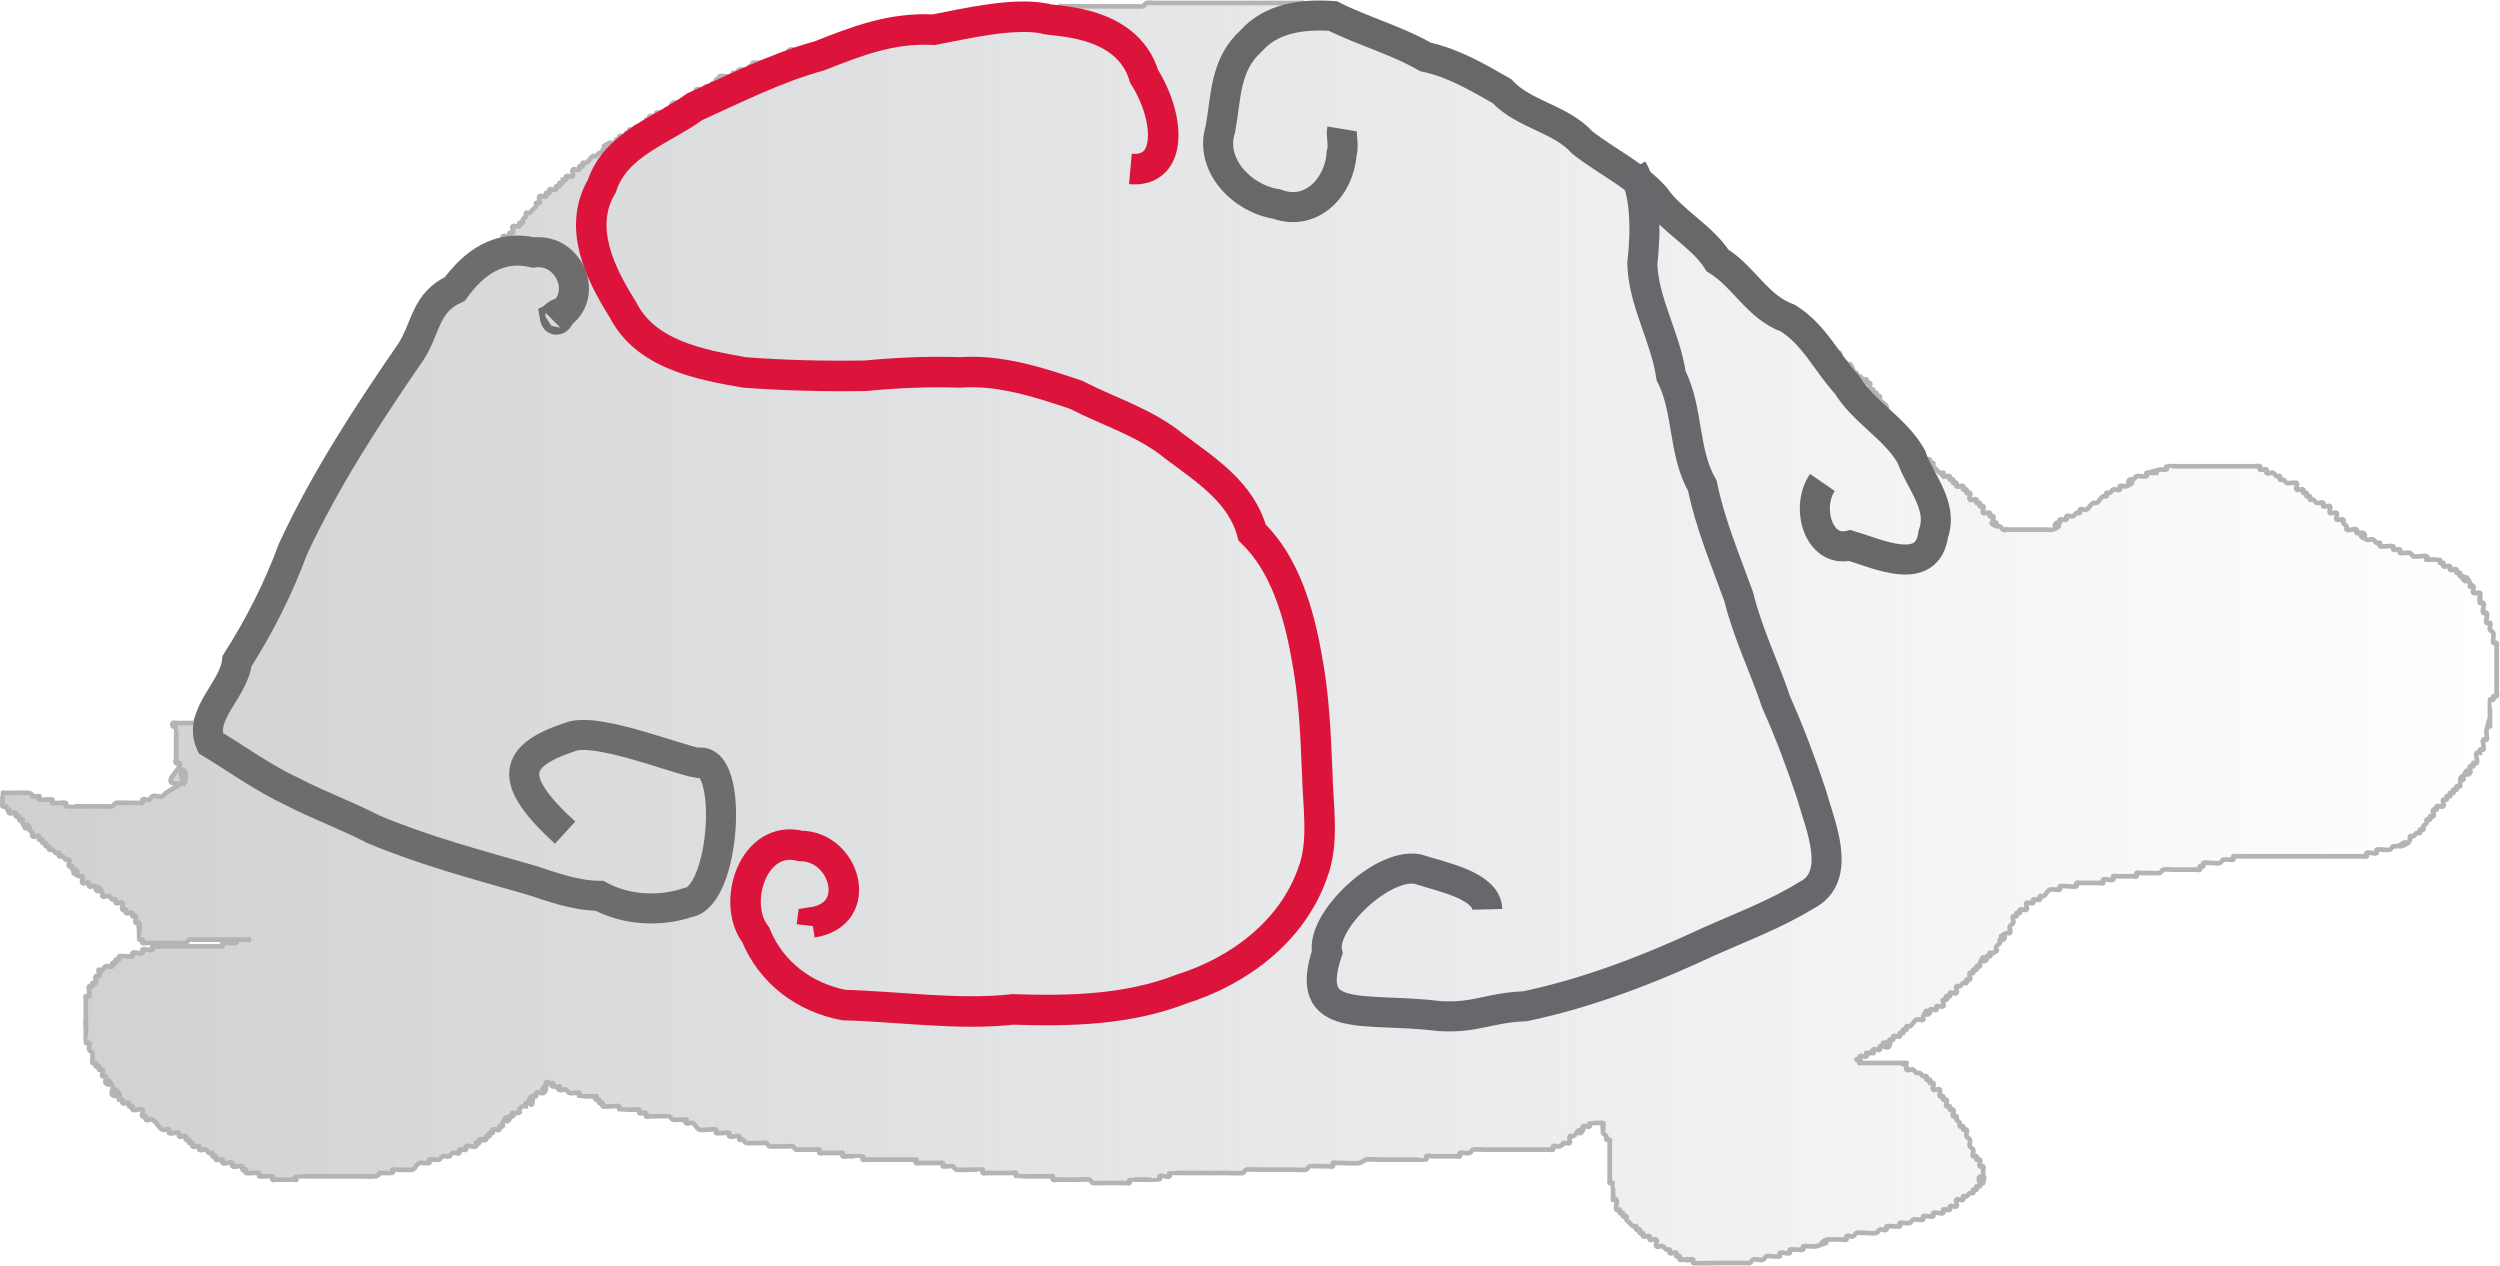 <?xml version="1.0" encoding="UTF-8" standalone="no"?>
<!-- Created with Inkscape (http://www.inkscape.org/) -->

<svg
   xmlns:dc="http://purl.org/dc/elements/1.1/"
   xmlns:cc="http://creativecommons.org/ns#"
   xmlns:rdf="http://www.w3.org/1999/02/22-rdf-syntax-ns#"
   xmlns:svg="http://www.w3.org/2000/svg"
   xmlns="http://www.w3.org/2000/svg"
   xmlns:xlink="http://www.w3.org/1999/xlink"
   xmlns:sodipodi="http://sodipodi.sourceforge.net/DTD/sodipodi-0.dtd"
   xmlns:inkscape="http://www.inkscape.org/namespaces/inkscape"
   width="532.558"
   height="269.675"
   id="svg2"
   version="1.1"
   inkscape:version="0.48.4 r9939"
   sodipodi:docname="New document 1">
  <defs
     id="defs4">
    <linearGradient
       inkscape:collect="always"
       id="linearGradient5299">
      <stop
         style="stop-color:#ced0d2;stop-opacity:1;"
         offset="0"
         id="stop5301" />
      <stop
         style="stop-color:#ced0d2;stop-opacity:0;"
         offset="1"
         id="stop5303" />
    </linearGradient>
    <linearGradient
       inkscape:collect="always"
       xlink:href="#linearGradient5299"
       id="linearGradient5309"
       x1="144.616"
       y1="692.259"
       x2="677.172"
       y2="692.259"
       gradientUnits="userSpaceOnUse" />
  </defs>
  <sodipodi:namedview
     id="base"
     pagecolor="#ffffff"
     bordercolor="#666666"
     borderopacity="1.0"
     inkscape:pageopacity="0.0"
     inkscape:pageshadow="2"
     inkscape:zoom="0.70379222"
     inkscape:cx="-0.28113955"
     inkscape:cy="259.78447"
     inkscape:document-units="px"
     inkscape:current-layer="layer1"
     showgrid="false"
     fit-margin-top="0"
     fit-margin-left="0"
     fit-margin-right="0"
     fit-margin-bottom="0"
     inkscape:window-width="1542"
     inkscape:window-height="915"
     inkscape:window-x="1652"
     inkscape:window-y="52"
     inkscape:window-maximized="0" />
  <g
     inkscape:label="Layer 1"
     inkscape:groupmode="layer"
     id="layer1"
     transform="translate(-144.612,-557.424)">
    <path
       style="fill:url(#linearGradient5309);fill-opacity:1;stroke:#b5b3b3;stroke-width:1px;stroke-linecap:butt;stroke-linejoin:miter;stroke-opacity:1"
       d="m 183.554,724.236 c 0,-0.947 -0.947,-2.842 0,-2.842 0.947,0 0.67,3.512 0,2.842 -5.951,0.802 0.308,-3.244 -0.71,-4.263 -0.167,-0.167 -0.543,0.167 -0.71,0 -0.167,-0.167 -0.237,-0.71 0,-0.71 0.237,0 0,0.947 0,0.71 0,-3.287 0,-3.576 0,-5.684 0,-0.172 0.023,-2.108 0,-2.131 -0.167,-0.167 -0.543,0.167 -0.71,0 -0.167,-0.167 -0.167,-0.543 0,-0.71 0.167,-0.167 0.474,0 0.71,0 1.184,0 2.368,0 3.552,0 0.237,0 0.543,0.167 0.71,0 0.167,-0.167 -0.167,-0.543 0,-0.71 0.167,-0.167 0.71,-0.237 0.71,0 0,0.237 -0.71,0.237 -0.71,0 0,-0.335 0.561,-0.411 0.71,-0.71 0.106,-0.212 -0.167,-0.543 0,-0.71 0.167,-0.167 0.543,0.167 0.71,0 0.167,-0.167 -0.167,-0.543 0,-0.71 0.335,-0.335 1.086,0.335 1.421,0 0.167,-0.167 -0.167,-0.543 0,-0.71 1.895,0 -0.237,0.237 0.71,-0.71 0.167,-0.167 0.605,0.212 0.71,0 0.212,-0.424 -0.212,-0.997 0,-1.421 0.106,-0.212 0.499,0.106 0.71,0 0.3,-0.15 0.474,-0.474 0.71,-0.71 0.237,-0.237 0.561,-0.411 0.71,-0.71 0.106,-0.212 -0.106,-0.499 0,-0.71 0.15,-0.3 0.474,-0.474 0.71,-0.71 0.237,-0.237 0.411,-0.561 0.71,-0.71 0.212,-0.106 0.605,0.212 0.71,0 0.212,-0.424 -0.15,-0.972 0,-1.421 0.106,-0.318 0.561,-0.411 0.71,-0.71 0.212,-0.424 -0.335,-1.086 0,-1.421 0.167,-0.167 0.543,0.167 0.71,0 0.167,-0.167 0.237,-0.71 0,-0.71 -0.544,0 -1.865,2.576 0.71,0 0.167,-0.167 -0.106,-0.499 0,-0.71 0.483,-0.967 0.937,-0.454 1.421,-1.421 0.212,-0.424 -0.335,-1.086 0,-1.421 0.167,-0.167 0.543,0.167 0.71,0 0.167,-0.167 -0.167,-0.543 0,-0.71 0.167,-0.167 0.543,0.167 0.71,0 0.335,-0.335 -0.335,-1.086 0,-1.421 0.167,-0.167 0.543,0.167 0.71,0 0.335,-0.335 -0.335,-1.086 0,-1.421 0.167,-0.167 0.543,0.167 0.71,0 0.355,-0.355 -0.355,-1.776 0,-2.131 0.947,-0.947 0.71,1.184 0.71,-0.71 0,-0.237 0,-0.474 0,-0.71 0,-0.237 -0.167,-0.543 0,-0.71 1.47,-1.47 -0.058,2.246 1.421,-0.71 0.212,-0.424 -0.212,-0.997 0,-1.421 0.15,-0.3 0.561,-0.411 0.71,-0.71 0.212,-0.424 -0.335,-1.086 0,-1.421 0.167,-0.167 0.543,0.167 0.71,0 0.355,-0.355 -0.355,-1.776 0,-2.131 1.47,-1.47 -0.058,2.246 1.421,-0.71 0.141,-0.282 -0.145,-1.986 0,-2.131 0.167,-0.167 0.543,0.167 0.71,0 0.145,-0.145 -0.141,-1.85 0,-2.131 0.15,-0.3 0.561,-0.411 0.71,-0.71 0.212,-0.424 -0.335,-1.086 0,-1.421 0.167,-0.167 0.543,0.167 0.71,0 0.167,-0.167 -0.167,-0.543 0,-0.71 0.167,-0.167 0.543,0.167 0.71,0 0.335,-0.335 -0.335,-1.086 0,-1.421 0.167,-0.167 0.543,0.167 0.71,0 0.355,-0.355 -0.355,-1.776 0,-2.131 0.167,-0.167 0.543,0.167 0.71,0 0.167,-0.167 -0.106,-0.499 0,-0.71 0.15,-0.3 0.561,-0.411 0.71,-0.71 0.212,-0.424 -0.335,-1.086 0,-1.421 0.167,-0.167 0.474,0 0.71,0 0,-0.237 -0.167,-0.543 0,-0.71 0.167,-0.167 0.543,0.167 0.71,0 0.355,-0.355 -0.355,-1.776 0,-2.131 0.167,-0.167 0.543,0.167 0.71,0 0.355,-0.355 -0.355,-1.776 0,-2.131 0.167,-0.167 0.543,0.167 0.71,0 0.167,-0.167 -0.167,-0.543 0,-0.71 0.167,-0.167 0.543,0.167 0.71,0 0.335,-0.335 -0.335,-1.086 0,-1.421 0.167,-0.167 0.543,0.167 0.71,0 0.335,-0.335 -0.335,-1.086 0,-1.421 0.167,-0.167 0.543,0.167 0.71,0 0.167,-0.167 -0.167,-0.543 0,-0.71 0.167,-0.167 0.543,0.167 0.71,0 0.335,-0.335 -0.335,-1.086 0,-1.421 0.167,-0.167 0.543,0.167 0.71,0 0.335,-0.335 -0.335,-1.086 0,-1.421 0.167,-0.167 0.543,0.167 0.71,0 0.355,-0.355 -0.355,-1.776 0,-2.131 0.167,-0.167 0.543,0.167 0.71,0 0.167,-0.167 -0.167,-0.543 0,-0.71 0.167,-0.167 0.543,0.167 0.71,0 0.167,-0.167 -0.167,-0.543 0,-0.71 0.167,-0.167 0.543,0.167 0.71,0 0.355,-0.355 -0.355,-1.776 0,-2.131 0.167,-0.167 0.543,0.167 0.71,0 0.335,-0.335 -0.212,-0.997 0,-1.421 0.15,-0.3 0.561,-0.411 0.71,-0.71 0.106,-0.212 -0.167,-0.543 0,-0.71 1.895,0 -0.237,0.237 0.71,-0.71 0.167,-0.167 0.543,0.167 0.71,0 0.335,-0.335 -0.335,-1.086 0,-1.421 0.167,-0.167 0.543,0.167 0.71,0 0.167,-0.167 -0.167,-0.543 0,-0.71 0.167,-0.167 0.543,0.167 0.71,0 0.167,-0.167 -0.167,-0.543 0,-0.71 0.335,-0.335 1.086,0.335 1.421,0 0.335,-0.335 -0.212,-0.997 0,-1.421 0.15,-0.3 0.561,-0.411 0.71,-0.71 0.106,-0.212 -0.167,-0.543 0,-0.71 0.167,-0.167 0.543,0.167 0.71,0 0.335,-0.335 -0.335,-1.086 0,-1.421 0.167,-0.167 0.543,0.167 0.71,0 0.167,-0.167 -0.167,-0.543 0,-0.71 0.167,-0.167 0.543,0.167 0.71,0 0.167,-0.167 -0.167,-0.543 0,-0.71 0.167,-0.167 0.543,0.167 0.71,0 0.335,-0.335 -0.335,-1.086 0,-1.421 0.167,-0.167 0.543,0.167 0.71,0 0.335,-0.335 -0.335,-1.086 0,-1.421 0.167,-0.167 0.499,0.106 0.71,0 1.437,-0.718 0.228,-1.649 0.71,-2.131 0.167,-0.167 0.543,0.167 0.71,0 0.167,-0.167 -0.167,-0.543 0,-0.71 0.167,-0.167 0.543,0.167 0.71,0 0.335,-0.335 -0.212,-0.997 0,-1.421 1.478,-2.957 -0.049,0.759 1.421,-0.71 0.167,-0.167 -0.106,-0.499 0,-0.71 0.15,-0.3 0.561,-0.411 0.71,-0.71 0.106,-0.212 -0.167,-0.543 0,-0.71 0.167,-0.167 0.543,0.167 0.71,0 0.167,-0.167 -0.167,-0.543 0,-0.71 0.167,-0.167 0.543,0.167 0.71,0 0.335,-0.335 -0.335,-1.086 0,-1.421 0.167,-0.167 0.474,0 0.71,0 0,-0.237 -0.167,-0.543 0,-0.71 0.167,-0.167 0.543,0.167 0.71,0 0.167,-0.167 -0.167,-0.543 0,-0.71 0.167,-0.167 0.543,0.167 0.71,0 0.167,-0.167 -0.167,-0.543 0,-0.71 0.167,-0.167 0.543,0.167 0.71,0 0.167,-0.167 -0.106,-0.499 0,-0.71 0.15,-0.3 0.561,-0.411 0.71,-0.71 0.106,-0.212 -0.167,-0.543 0,-0.71 0.167,-0.167 0.543,0.167 0.71,0 0.167,-0.167 -0.167,-0.543 0,-0.71 0.167,-0.167 0.543,0.167 0.71,0 0.167,-0.167 -0.167,-0.543 0,-0.71 0.167,-0.167 0.543,0.167 0.71,0 0.335,-0.335 -0.335,-1.086 0,-1.421 0.167,-0.167 0.543,0.167 0.71,0 0.167,-0.167 0,-0.474 0,-0.71 0.237,0 0.499,0.106 0.71,0 2.957,-1.478 -0.759,0.049 0.71,-1.421 0.167,-0.167 0.474,0 0.71,0 0,-0.237 -0.106,-0.499 0,-0.71 1.478,-2.957 -0.049,0.759 1.421,-0.71 0.167,-0.167 -0.167,-0.543 0,-0.71 0.167,-0.167 0.543,0.167 0.71,0 0.167,-0.167 -0.106,-0.499 0,-0.71 0.15,-0.3 0.474,-0.474 0.71,-0.71 0.237,-0.237 0.411,-0.561 0.71,-0.71 0.212,-0.106 0.543,0.167 0.71,0 0.167,-0.167 -0.167,-0.543 0,-0.71 0.167,-0.167 0.543,0.167 0.71,0 0.167,-0.167 -0.167,-0.543 0,-0.71 0.374,-0.374 1.046,-0.336 1.421,-0.71 0.167,-0.167 -0.167,-0.543 0,-0.71 0.335,-0.335 1.086,0.335 1.421,0 0.167,-0.167 -0.167,-0.543 0,-0.71 0.167,-0.167 0.543,0.167 0.71,0 0.335,-0.335 -0.335,-1.086 0,-1.421 0.237,-0.237 1.184,0.237 1.421,0 0.167,-0.167 -0.167,-0.543 0,-0.71 0.167,-0.167 0.543,0.167 0.71,0 0.167,-0.167 -0.106,-0.499 0,-0.71 0.15,-0.3 0.561,-0.411 0.71,-0.71 0.106,-0.212 -0.167,-0.543 0,-0.71 0.167,-0.167 0.499,0.106 0.71,0 0.3,-0.15 0.474,-0.474 0.71,-0.71 0.237,-0.237 0.561,-0.411 0.71,-0.71 0.106,-0.212 -0.167,-0.543 0,-0.71 0.167,-0.167 0.543,0.167 0.71,0 0.335,-0.335 -0.335,-1.086 0,-1.421 0.335,-0.335 1.086,0.335 1.421,0 0.167,-0.167 -0.167,-0.543 0,-0.71 0.167,-0.167 0.543,0.167 0.71,0 0.167,-0.167 -0.167,-0.543 0,-0.71 0.335,-0.335 1.086,0.335 1.421,0 0.167,-0.167 -0.167,-0.543 0,-0.71 0.167,-0.167 0.543,0.167 0.71,0 0.167,-0.167 -0.167,-0.543 0,-0.71 0.167,-0.167 0.543,0.167 0.71,0 0.167,-0.167 0,-0.474 0,-0.71 0.237,0 0.543,0.167 0.71,0 0.167,-0.167 -0.167,-0.543 0,-0.71 0.335,-0.335 1.086,0.335 1.421,0 0.236,-0.236 -0.236,-1.185 0,-1.421 0.335,-0.335 1.086,0.335 1.421,0 0.167,-0.167 -0.167,-0.543 0,-0.71 0.167,-0.167 0.543,0.167 0.71,0 0.167,-0.167 -0.167,-0.543 0,-0.71 0.167,-0.167 0.499,0.106 0.71,0 0.599,-0.3 0.822,-1.121 1.421,-1.421 0.212,-0.106 0.474,0 0.71,0 0.237,-0.237 0.411,-0.561 0.71,-0.71 0.212,-0.106 0.543,0.167 0.71,0 0.167,-0.167 -0.167,-0.543 0,-0.71 0.167,-0.167 0.543,0.167 0.71,0 1.47,-1.47 -2.246,0.058 0.71,-1.421 0.424,-0.212 1.086,0.335 1.421,0 0.167,-0.167 -0.167,-0.543 0,-0.71 0.167,-0.167 0.543,0.167 0.71,0 0.167,-0.167 -0.167,-0.543 0,-0.71 0.335,-0.335 1.086,0.335 1.421,0 0.167,-0.167 -0.167,-0.543 0,-0.71 0.167,-0.167 0.543,0.167 0.71,0 0.167,-0.167 -0.167,-0.543 0,-0.71 0.167,-0.167 0.499,0.106 0.71,0 0.3,-0.15 0.411,-0.561 0.71,-0.71 0.424,-0.212 1.086,0.335 1.421,0 0.167,-0.167 -0.167,-0.543 0,-0.71 0.167,-0.167 0.543,0.167 0.71,0 0.167,-0.167 -0.167,-0.543 0,-0.71 0.167,-0.167 0.543,0.167 0.71,0 0.167,-0.167 -0.167,-0.543 0,-0.71 0.335,-0.335 1.086,0.335 1.421,0 0.167,-0.167 -0.167,-0.543 0,-0.71 0.335,-0.335 0.997,0.212 1.421,0 0.3,-0.15 0.411,-0.561 0.71,-0.71 0.212,-0.106 0.499,0.106 0.71,0 2.957,-1.478 -0.759,0.049 0.71,-1.421 0.355,-0.355 1.776,0.355 2.131,0 0.167,-0.167 -0.167,-0.543 0,-0.71 0.335,-0.335 1.086,0.335 1.421,0 0.167,-0.167 -0.167,-0.543 0,-0.71 0.335,-0.335 1.086,0.335 1.421,0 0.335,-0.335 -0.335,-1.086 0,-1.421 0.335,-0.335 0.997,0.212 1.421,0 0.3,-0.15 0.411,-0.561 0.71,-0.71 0.212,-0.106 0.499,0.106 0.71,0 0.3,-0.15 0.411,-0.561 0.71,-0.71 0.212,-0.106 0.543,0.167 0.71,0 0.167,-0.167 -0.167,-0.543 0,-0.71 0.167,-0.167 0.543,0.167 0.71,0 0.167,-0.167 -0.167,-0.543 0,-0.71 0.171,-0.171 2.671,0.171 2.842,0 0.167,-0.167 -0.167,-0.543 0,-0.71 0.167,-0.167 0.499,0.106 0.71,0 0.3,-0.15 0.411,-0.561 0.71,-0.71 0.282,-0.141 1.986,0.145 2.131,0 0.167,-0.167 -0.167,-0.543 0,-0.71 0.167,-0.167 0.543,0.167 0.71,0 0.167,-0.167 -0.212,-0.605 0,-0.71 0.302,-0.151 2.957,0 3.552,0 0.237,0 0.543,0.167 0.71,0 0.167,-0.167 -0.167,-0.543 0,-0.71 0.335,-0.335 0.997,0.212 1.421,0 0.3,-0.15 0.411,-0.561 0.71,-0.71 0.424,-0.212 1.086,0.335 1.421,0 0.167,-0.167 0.237,-0.71 0,-0.71 -0.335,0 -0.71,1.045 -0.71,0.71 0,-0.53 0.336,-1.046 0.71,-1.421 0.152,-0.152 2.45,0.131 2.842,0 0.502,-0.167 0.919,-0.543 1.421,-0.71 0.483,-0.161 4.057,0 4.973,0 0.237,0 0.474,0 0.71,0 0.237,0 0.543,0.167 0.71,0 0.167,-0.167 -0.167,-0.543 0,-0.71 0.335,-0.335 0.997,0.212 1.421,0 0.3,-0.15 0.411,-0.561 0.71,-0.71 0.282,-0.141 1.986,0.145 2.131,0 0.167,-0.167 -0.167,-0.543 0,-0.71 0.249,-0.249 3.061,0.245 3.552,0 0.3,-0.15 0.411,-0.561 0.71,-0.71 0.282,-0.141 1.986,0.145 2.131,0 0.167,-0.167 -0.167,-0.543 0,-0.71 0.22,-0.22 3.332,0.22 3.552,0 0.167,-0.167 -0.167,-0.543 0,-0.71 0.152,-0.152 2.45,0.131 2.842,0 0.502,-0.167 0.919,-0.543 1.421,-0.71 0.449,-0.15 0.947,0 1.421,0 1.184,0 2.368,0 3.552,0 0.237,0 0.474,0 0.71,0 0.237,0 0.499,0.106 0.71,0 0.3,-0.15 0.411,-0.561 0.71,-0.71 0.212,-0.106 0.543,0.167 0.71,0 0.167,-0.167 -0.167,-0.543 0,-0.71 0.171,-0.171 2.671,0.171 2.842,0 0.167,-0.167 -0.167,-0.543 0,-0.71 0.032,-0.032 3.217,0 3.552,0 1.894,0 3.789,0 5.683,0 0.237,0 0.543,0.167 0.71,0 0.167,-0.167 -0.167,-0.543 0,-0.71 0.167,-0.167 0.474,0 0.71,0 0.237,0 0.474,0 0.71,0 1.895,0 3.789,0 5.684,0 0.237,0 0.543,0.167 0.71,0 0.167,-0.167 -0.167,-0.543 0,-0.71 0.167,-0.167 0.474,0 0.71,0 0.237,0 0.474,0 0.71,0 1.895,0 3.789,0 5.683,0 2.605,0 5.21,0 7.815,0 0.371,0 2.655,0.093 2.842,0 0.3,-0.15 0.411,-0.561 0.71,-0.71 0.216,-0.108 1.811,0 2.131,0 1.421,0 2.842,0 4.263,0 4.973,0 9.946,0 14.919,0 3.552,0 7.104,0 10.657,0 0.237,0 0.474,0 0.71,0 0.237,0 0.543,-0.167 0.71,0 0.167,0.167 -0.167,0.543 0,0.71 0.237,0.237 1.184,-0.237 1.421,0 0.167,0.167 -0.167,0.543 0,0.71 0.167,0.167 0.474,0 0.71,0 0.237,0 0.474,0 0.71,0 0.237,0 0.474,0 0.71,0 0.237,0 0.543,-0.167 0.71,0 0.167,0.167 -0.167,0.543 0,0.71 0.171,0.171 2.671,-0.171 2.842,0 0.167,0.167 -0.167,0.543 0,0.71 0.167,0.167 0.543,-0.167 0.71,0 0.167,0.167 -0.167,0.543 0,0.71 0.145,0.145 1.85,-0.141 2.131,0 0.3,0.15 0.474,0.474 0.71,0.71 0.474,0 0.997,-0.212 1.421,0 0.212,0.106 -0.167,0.543 0,0.71 0.167,0.167 0.499,-0.106 0.71,0 2.957,1.478 -0.759,-0.049 0.71,1.421 0.171,0.171 2.671,-0.171 2.842,0 0.167,0.167 -0.167,0.543 0,0.71 0.335,0.335 1.086,-0.335 1.421,0 0.167,0.167 -0.167,0.543 0,0.71 0.167,0.167 0.543,-0.167 0.71,0 0.167,0.167 -0.167,0.543 0,0.71 0.167,0.167 0.499,-0.106 0.71,0 0.3,0.15 0.411,0.561 0.71,0.71 0.424,0.212 1.086,-0.335 1.421,0 0.167,0.167 -0.167,0.543 0,0.71 0.355,0.355 1.776,-0.355 2.131,0 0.167,0.167 -0.167,0.543 0,0.71 0.167,0.167 0.543,-0.167 0.71,0 0.167,0.167 -0.167,0.543 0,0.71 0.335,0.335 0.997,-0.212 1.421,0 0.3,0.15 0.411,0.561 0.71,0.71 0.212,0.106 0.543,-0.167 0.71,0 0.167,0.167 -0.167,0.543 0,0.71 0.335,0.335 0.997,-0.212 1.421,0 0.3,0.15 0.411,0.561 0.71,0.71 0.424,0.212 1.086,-0.335 1.421,0 1.47,1.47 -2.246,-0.058 0.71,1.421 0.424,0.212 1.086,-0.335 1.421,0 0.167,0.167 -0.167,0.543 0,0.71 0.167,0.167 0.499,-0.106 0.71,0 2.356,2.356 -0.67,-0.335 1.421,0.71 0.599,0.3 0.822,1.121 1.421,1.421 0.212,0.106 0.474,0 0.71,0 0.237,0.237 0.411,0.561 0.71,0.71 0.424,0.212 1.086,-0.335 1.421,0 0.167,0.167 -0.167,0.543 0,0.71 0.167,0.167 0.543,-0.167 0.71,0 0.167,0.167 -0.167,0.543 0,0.71 0.167,0.167 0.499,-0.106 0.71,0 0.3,0.15 0.411,0.561 0.71,0.71 0.424,0.212 1.086,-0.335 1.421,0 0.167,0.167 -0.167,0.543 0,0.71 0.335,0.335 0.997,-0.212 1.421,0 0.3,0.15 0.411,0.561 0.71,0.71 0.212,0.106 0.543,-0.167 0.71,0 0.167,0.167 -0.167,0.543 0,0.71 0.167,0.167 0.499,-0.106 0.71,0 0.3,0.15 0.411,0.561 0.71,0.71 0.212,0.106 0.543,-0.167 0.71,0 1.47,1.47 -2.246,-0.058 0.71,1.421 0.424,0.212 1.086,-0.335 1.421,0 0.167,0.167 -0.167,0.543 0,0.71 0.167,0.167 0.543,-0.167 0.71,0 0.167,0.167 -0.167,0.543 0,0.71 0.167,0.167 0.543,-0.167 0.71,0 0.167,0.167 -0.167,0.543 0,0.71 0.335,0.335 1.086,-0.335 1.421,0 0.167,0.167 -0.167,0.543 0,0.71 0.236,0.236 1.185,-0.236 1.421,0 0.167,0.167 -0.167,0.543 0,0.71 0.335,0.335 1.086,-0.335 1.421,0 0.167,0.167 -0.167,0.543 0,0.71 1.895,0 -0.237,-0.237 0.71,0.71 0.145,0.145 1.85,-0.141 2.131,0 0.3,0.15 0.411,0.561 0.71,0.71 0.212,0.106 0.543,-0.167 0.71,0 0.167,0.167 -0.167,0.543 0,0.71 1.894,0 -0.237,-0.237 0.71,0.71 1.47,1.47 -0.058,-2.246 1.421,0.71 0.106,0.212 -0.167,0.543 0,0.71 0.335,0.335 1.086,-0.335 1.421,0 0.237,0.237 -0.237,1.184 0,1.421 0.237,0.237 1.184,-0.237 1.421,0 0.167,0.167 -0.167,0.543 0,0.71 0.335,0.335 1.086,-0.335 1.421,0 0.167,0.167 -0.167,0.543 0,0.71 0.335,0.335 1.086,-0.335 1.421,0 0.167,0.167 -0.167,0.543 0,0.71 0.335,0.335 1.086,-0.335 1.421,0 0.236,0.236 -0.236,1.185 0,1.421 0.335,0.335 1.086,-0.335 1.421,0 0.167,0.167 -0.106,0.499 0,0.71 0.15,0.3 0.561,0.411 0.71,0.71 0.106,0.212 -0.167,0.543 0,0.71 0.167,0.167 0.543,-0.167 0.71,0 1.47,1.47 -2.246,-0.058 0.71,1.421 0.424,0.212 1.086,-0.335 1.421,0 0.167,0.167 -0.167,0.543 0,0.71 0.167,0.167 0.543,-0.167 0.71,0 0.167,0.167 -0.167,0.543 0,0.71 0.335,0.335 1.086,-0.335 1.421,0 0.167,0.167 -0.106,0.499 0,0.71 1.478,2.957 -0.049,-0.759 1.421,0.71 0.167,0.167 0,0.474 0,0.71 0.237,0 0.499,-0.106 0.71,0 2.957,1.478 -0.759,-0.049 0.71,1.421 0.335,0.335 1.086,-0.335 1.421,0 0.167,0.167 -0.167,0.543 0,0.71 0.167,0.167 0.499,-0.106 0.71,0 0.3,0.15 0.474,0.474 0.71,0.71 0.237,0.237 0.561,0.411 0.71,0.71 0.106,0.212 -0.167,0.543 0,0.71 0.167,0.167 0.543,-0.167 0.71,0 0.167,0.167 -0.167,0.543 0,0.71 0.355,0.355 1.776,-0.355 2.131,0 0.167,0.167 -0.167,0.543 0,0.71 0.167,0.167 0.543,-0.167 0.71,0 0.167,0.167 -0.167,0.543 0,0.71 0.167,0.167 0.543,-0.167 0.71,0 0.167,0.167 -0.167,0.543 0,0.71 0.167,0.167 0.543,-0.167 0.71,0 0.167,0.167 -0.167,0.543 0,0.71 0.167,0.167 0.543,-0.167 0.71,0 0.167,0.167 -0.167,0.543 0,0.71 0.167,0.167 0.543,-0.167 0.71,0 0.167,0.167 -0.167,0.543 0,0.71 0.167,0.167 0.543,-0.167 0.71,0 0.167,0.167 -0.167,0.543 0,0.71 0.167,0.167 0.543,-0.167 0.71,0 0.167,0.167 -0.167,0.543 0,0.71 0.167,0.167 0.543,-0.167 0.71,0 0.167,0.167 -0.167,0.543 0,0.71 0.167,0.167 0.543,-0.167 0.71,0 0.167,0.167 -0.167,0.543 0,0.71 0.167,0.167 0.543,-0.167 0.71,0 1.47,1.47 -2.246,-0.058 0.71,1.421 1.895,0 -0.237,-0.237 0.71,0.71 0.167,0.167 0.543,-0.167 0.71,0 0.167,0.167 -0.167,0.543 0,0.71 0.167,0.167 0.499,-0.106 0.71,0 0.599,0.3 0.822,1.121 1.421,1.421 0.212,0.106 0.543,-0.167 0.71,0 0.167,0.167 -0.167,0.543 0,0.71 0.167,0.167 0.543,-0.167 0.71,0 0.167,0.167 -0.167,0.543 0,0.71 0.167,0.167 0.499,-0.106 0.71,0 0.3,0.15 0.411,0.561 0.71,0.71 0.212,0.106 0.543,-0.167 0.71,0 0.167,0.167 -0.167,0.543 0,0.71 0.355,0.355 1.776,-0.355 2.131,0 0.167,0.167 -0.106,0.499 0,0.71 0.718,1.437 1.649,0.228 2.131,0.71 0.167,0.167 -0.167,0.543 0,0.71 0.167,0.167 0.543,-0.167 0.71,0 0.167,0.167 -0.167,0.543 0,0.71 0.167,0.167 0.543,-0.167 0.71,0 0.167,0.167 -0.167,0.543 0,0.71 0.167,0.167 0.543,-0.167 0.71,0 0.167,0.167 -0.167,0.543 0,0.71 0.335,0.335 0.997,-0.212 1.421,0 1.571,0.785 0.22,0.441 0.71,1.421 0.15,0.3 0.561,0.411 0.71,0.71 0.106,0.212 -0.167,0.543 0,0.71 0.167,0.167 0.543,-0.167 0.71,0 0.167,0.167 -0.167,0.543 0,0.71 0.335,0.335 1.086,-0.335 1.421,0 0.167,0.167 -0.167,0.543 0,0.71 0.167,0.167 0.543,-0.167 0.71,0 0.167,0.167 -0.167,0.543 0,0.71 0.167,0.167 0.543,-0.167 0.71,0 0.167,0.167 -0.167,0.543 0,0.71 0.335,0.335 1.086,-0.335 1.421,0 0.335,0.335 -0.335,1.086 0,1.421 0.167,0.167 0.543,-0.167 0.71,0 0.167,0.167 -0.167,0.543 0,0.71 0.167,0.167 0.543,-0.167 0.71,0 0.167,0.167 -0.167,0.543 0,0.71 1.47,1.47 -0.058,-2.246 1.421,0.71 0.106,0.212 -0.167,0.543 0,0.71 0.167,0.167 0.543,-0.167 0.71,0 0.167,0.167 -0.167,0.543 0,0.71 0.167,0.167 0.499,-0.106 0.71,0 0.3,0.15 0.411,0.561 0.71,0.71 0.212,0.106 0.543,-0.167 0.71,0 0.167,0.167 -0.167,0.543 0,0.71 0.167,0.167 0.543,-0.167 0.71,0 0.335,0.335 -0.335,1.086 0,1.421 0.167,0.167 0.543,-0.167 0.71,0 0.167,0.167 -0.167,0.543 0,0.71 0.167,0.167 0.543,-0.167 0.71,0 0.167,0.167 -0.167,0.543 0,0.71 0.167,0.167 0.543,-0.167 0.71,0 0.167,0.167 -0.106,0.499 0,0.71 0.3,0.599 1.121,0.822 1.421,1.421 0.212,0.424 -0.335,1.086 0,1.421 0.167,0.167 0.543,-0.167 0.71,0 0.167,0.167 -0.167,0.543 0,0.71 0.167,0.167 0.543,-0.167 0.71,0 0.335,0.335 -0.335,1.086 0,1.421 0.167,0.167 0.543,-0.167 0.71,0 0.335,0.335 -0.335,1.086 0,1.421 0.167,0.167 0.543,-0.167 0.71,0 0.167,0.167 -0.167,0.543 0,0.71 0.167,0.167 0.543,-0.167 0.71,0 0.167,0.167 -0.106,0.499 0,0.71 0.15,0.3 0.474,0.474 0.71,0.71 0.237,0.237 0.411,0.561 0.71,0.71 0.212,0.106 0.543,-0.167 0.71,0 0.335,0.335 -0.335,1.086 0,1.421 0.167,0.167 0.543,-0.167 0.71,0 0.167,0.167 -0.167,0.543 0,0.71 1.47,1.47 -0.058,-2.246 1.421,0.71 0.106,0.212 -0.167,0.543 0,0.71 0.335,0.335 1.086,-0.335 1.421,0 0.167,0.167 -0.167,0.543 0,0.71 0.167,0.167 0.543,-0.167 0.71,0 0.167,0.167 -0.106,0.499 0,0.71 0.15,0.3 0.474,0.474 0.71,0.71 0.237,0.237 0.411,0.561 0.71,0.71 1.895,0 -0.237,-0.237 0.71,0.71 0.335,0.335 1.086,-0.335 1.421,0 0.167,0.167 -0.167,0.543 0,0.71 0.167,0.167 0.543,-0.167 0.71,0 0.167,0.167 -0.167,0.543 0,0.71 0.167,0.167 0.543,-0.167 0.71,0 0.167,0.167 -0.167,0.543 0,0.71 0.335,0.335 1.086,-0.335 1.421,0 0.167,0.167 -0.167,0.543 0,0.71 0.167,0.167 0.543,-0.167 0.71,0 0.167,0.167 -0.167,0.543 0,0.71 0.167,0.167 0.543,-0.167 0.71,0 0.335,0.335 -0.335,1.086 0,1.421 0.335,0.335 1.086,-0.335 1.421,0 0.167,0.167 -0.167,0.543 0,0.71 0.167,0.167 0.543,-0.167 0.71,0 0.167,0.167 -0.167,0.543 0,0.71 0.167,0.167 0.543,-0.167 0.71,0 0.335,0.335 -0.335,1.086 0,1.421 0.236,0.236 1.185,-0.236 1.421,0 0.167,0.167 -0.167,0.543 0,0.71 0.167,0.167 0.543,-0.167 0.71,0 0.335,0.335 -0.335,1.086 0,1.421 0.167,0.167 0.71,-0.237 0.71,0 0,0.212 -2.356,-0.468 0,0.71 0.212,0.106 0.499,-0.106 0.71,0 0.3,0.15 0.411,0.561 0.71,0.71 0.212,0.106 0.71,-0.237 0.71,0 0,0.237 -0.947,0 -0.71,0 1.184,0 2.368,0 3.552,0 1.658,0 3.315,0 4.973,0 0.32,0 1.915,0.108 2.131,0 2.957,-1.478 -0.759,0.049 0.71,-1.421 0.167,-0.167 0.543,0.167 0.71,0 0.167,-0.167 -0.167,-0.543 0,-0.71 0.236,-0.236 1.185,0.236 1.421,0 0.167,-0.167 -0.167,-0.543 0,-0.71 0.335,-0.335 0.997,0.212 1.421,0 0.3,-0.15 0.411,-0.561 0.71,-0.71 0.212,-0.106 0.543,0.167 0.71,0 0.167,-0.167 -0.167,-0.543 0,-0.71 0.335,-0.335 0.997,0.212 1.421,0 0.599,-0.3 0.822,-1.121 1.421,-1.421 0.212,-0.106 0.499,0.106 0.71,0 0.599,-0.3 0.822,-1.121 1.421,-1.421 0.212,-0.106 0.543,0.167 0.71,0 0.167,-0.167 -0.167,-0.543 0,-0.71 0.167,-0.167 0.499,0.106 0.71,0 0.3,-0.15 0.411,-0.561 0.71,-0.71 0.424,-0.212 1.086,0.335 1.421,0 0.167,-0.167 -0.167,-0.543 0,-0.71 0.335,-0.335 0.997,0.212 1.421,0 2.957,-1.478 -0.759,0.049 0.71,-1.421 0.167,-0.167 0.499,0.106 0.71,0 0.3,-0.15 0.411,-0.561 0.71,-0.71 0.282,-0.141 1.986,0.145 2.131,0 0.167,-0.167 -0.167,-0.543 0,-0.71 0.167,-0.167 0.474,0 0.71,0 0.237,0 0.474,0 0.71,0 0.237,0 0.947,0 0.71,0 -1.626,0 -2.73,0.15 0.71,-0.71 0.292,-0.073 1.335,0.086 1.421,0 0.167,-0.167 -0.167,-0.543 0,-0.71 0.023,-0.023 1.959,0 2.131,0 3.552,0 7.104,0 10.657,0 1.895,0 3.789,0 5.683,0 0.237,0 0.474,0 0.71,0 0.237,0 0.543,-0.167 0.71,0 0.167,0.167 -0.167,0.543 0,0.71 0.237,0.237 1.184,-0.237 1.421,0 0.167,0.167 -0.167,0.543 0,0.71 0.335,0.335 0.997,-0.212 1.421,0 0.3,0.15 0.411,0.561 0.71,0.71 0.212,0.106 0.543,-0.167 0.71,0 0.167,0.167 -0.167,0.543 0,0.71 0.167,0.167 0.499,-0.106 0.71,0 0.3,0.15 0.411,0.561 0.71,0.71 0.282,0.141 1.986,-0.145 2.131,0 0.335,0.335 -0.335,1.086 0,1.421 0.236,0.236 1.185,-0.236 1.421,0 0.167,0.167 -0.167,0.543 0,0.71 0.167,0.167 0.543,-0.167 0.71,0 0.167,0.167 -0.167,0.543 0,0.71 0.167,0.167 0.543,-0.167 0.71,0 0.167,0.167 -0.167,0.543 0,0.71 0.167,0.167 0.499,-0.106 0.71,0 0.3,0.15 0.411,0.561 0.71,0.71 0.424,0.212 1.086,-0.335 1.421,0 0.167,0.167 -0.167,0.543 0,0.71 0.237,0.237 1.184,-0.237 1.421,0 0.237,0.237 -0.237,1.184 0,1.421 0.237,0.237 1.184,-0.237 1.421,0 0.335,0.335 -0.335,1.086 0,1.421 0.237,0.237 1.184,-0.237 1.421,0 0.167,0.167 -0.106,0.499 0,0.71 0.15,0.3 0.561,0.411 0.71,0.71 0.106,0.212 -0.167,0.543 0,0.71 0.355,0.355 1.776,-0.355 2.131,0 0.167,0.167 -0.167,0.543 0,0.71 0.236,0.236 1.185,-0.236 1.421,0 1.47,1.47 -2.246,-0.058 0.71,1.421 0.424,0.212 0.997,-0.212 1.421,0 0.3,0.15 0.411,0.561 0.71,0.71 0.212,0.106 0.543,-0.167 0.71,0 0.167,0.167 -0.167,0.543 0,0.71 0.171,0.171 2.671,-0.171 2.842,0 0.167,0.167 -0.167,0.543 0,0.71 0.237,0.237 1.184,-0.237 1.421,0 0.167,0.167 -0.167,0.543 0,0.71 0.145,0.145 1.85,-0.141 2.131,0 0.3,0.15 0.411,0.561 0.71,0.71 0.385,0.193 2.647,-0.194 2.842,0 0.947,0.947 -1.184,0.71 0.71,0.71 0.172,0 2.108,-0.023 2.131,0 0.167,0.167 -0.167,0.543 0,0.71 0.167,0.167 0.543,-0.167 0.71,0 0.167,0.167 -0.167,0.543 0,0.71 0.237,0.237 1.184,-0.237 1.421,0 0.167,0.167 -0.167,0.543 0,0.71 0.335,0.335 1.086,-0.335 1.421,0 0.167,0.167 -0.167,0.543 0,0.71 0.167,0.167 0.543,-0.167 0.71,0 0.167,0.167 -0.167,0.543 0,0.71 0.167,0.167 0.543,-0.167 0.71,0 0.167,0.167 -0.167,0.543 0,0.71 1.47,1.47 -0.058,-2.246 1.421,0.71 0,1.895 -0.237,-0.237 0.71,0.71 0.335,0.335 -0.335,1.086 0,1.421 0.237,0.237 1.184,-0.237 1.421,0 0.167,0.167 0,0.474 0,0.71 0,0.237 0.237,0.71 0,0.71 -0.237,0 0,-0.947 0,-0.71 0,0.474 -0.212,0.997 0,1.421 0.106,0.212 0.543,-0.167 0.71,0 0.355,0.355 -0.355,1.776 0,2.131 0.167,0.167 0.543,-0.167 0.71,0 0.355,0.355 -0.355,1.776 0,2.131 0.167,0.167 0.543,-0.167 0.71,0 0.335,0.335 -0.212,0.997 0,1.421 0.15,0.3 0.561,0.411 0.71,0.71 0.141,0.282 -0.145,1.986 0,2.131 0.167,0.167 0.543,-0.167 0.71,0 0.167,0.167 0,0.474 0,0.71 0,1.184 0,2.368 0,3.552 0,0.474 0,1.895 0,1.421 0,-0.474 0,-1.895 0,-1.421 0,2.131 0,4.263 0,6.394 0,0.237 0.167,0.543 0,0.71 -0.167,0.167 -0.543,-0.167 -0.71,0 -0.167,0.167 0.167,0.543 0,0.71 -0.167,0.167 -0.543,-0.167 -0.71,0 -0.032,0.032 0,3.217 0,3.552 0,0.474 0,0.947 0,1.421 0,0.237 0,0.947 0,0.71 0,-1.626 0.15,-2.73 -0.71,0.71 -0.115,0.459 0,0.947 0,1.421 0,0.237 0.167,0.543 0,0.71 -0.167,0.167 -0.543,-0.167 -0.71,0 -0.355,0.355 0.355,1.776 0,2.131 -0.167,0.167 -0.543,-0.167 -0.71,0 -0.167,0.167 0,0.474 0,0.71 -0.237,0 -0.543,-0.167 -0.71,0 -0.355,0.355 0.355,1.776 0,2.131 -0.167,0.167 -0.543,-0.167 -0.71,0 -0.167,0.167 0.167,0.543 0,0.71 -0.167,0.167 -0.543,-0.167 -0.71,0 -0.335,0.335 0.335,1.086 0,1.421 -1.47,1.47 0.058,-2.246 -1.421,0.71 -0.106,0.212 0.167,0.543 0,0.71 -0.167,0.167 -0.71,0.237 -0.71,0 0,-0.335 0.71,-1.045 0.71,-0.71 0,0.53 -0.543,0.919 -0.71,1.421 -0.075,0.225 0.167,0.543 0,0.71 -0.167,0.167 -0.543,-0.167 -0.71,0 -0.167,0.167 0.167,0.543 0,0.71 -0.167,0.167 -0.543,-0.167 -0.71,0 -0.167,0.167 0.167,0.543 0,0.71 -0.167,0.167 -0.543,-0.167 -0.71,0 -0.167,0.167 0.167,0.543 0,0.71 -0.167,0.167 -0.543,-0.167 -0.71,0 -0.167,0.167 0.167,0.543 0,0.71 -0.167,0.167 -0.543,-0.167 -0.71,0 -0.335,0.335 0.335,1.086 0,1.421 -0.236,0.236 -1.185,-0.236 -1.421,0 -0.167,0.167 0.167,0.543 0,0.71 -0.167,0.167 -0.543,-0.167 -0.71,0 -0.335,0.335 0.335,1.086 0,1.421 -0.167,0.167 -0.543,-0.167 -0.71,0 -0.167,0.167 0.167,0.543 0,0.71 -0.167,0.167 -0.543,-0.167 -0.71,0 -0.167,0.167 0.106,0.499 0,0.71 -0.15,0.3 -0.561,0.411 -0.71,0.71 -0.106,0.212 0.167,0.543 0,0.71 -0.167,0.167 -0.543,-0.167 -0.71,0 -0.167,0.167 0.167,0.543 0,0.71 -0.167,0.167 -0.499,-0.106 -0.71,0 -0.3,0.15 -0.411,0.561 -0.71,0.71 -0.212,0.106 -0.543,-0.167 -0.71,0 -0.167,0.167 0.106,0.499 0,0.71 -0.785,1.571 -0.441,0.22 -1.421,0.71 -0.3,0.15 -1.045,0.71 -0.71,0.71 0.53,0 1.95,-0.71 1.421,-0.71 -0.749,0 -1.405,0.529 -2.131,0.71 -0.23,0.057 -0.499,-0.106 -0.71,0 -0.3,0.15 -0.411,0.561 -0.71,0.71 -0.44,0.22 -2.632,-0.21 -2.842,0 -0.167,0.167 0.167,0.543 0,0.71 -0.355,0.355 -1.776,-0.355 -2.131,0 -0.167,0.167 0.167,0.543 0,0.71 -0.167,0.167 -0.474,0 -0.71,0 -1.184,0 -2.368,0 -3.552,0 -0.71,0 -1.421,0 -2.131,0 -0.237,0 -0.947,0 -0.71,0 0.474,0 1.895,0 1.421,0 -1.894,0 -3.789,0 -5.683,0 -3.789,0 -7.578,0 -11.367,0 -1.658,0 -3.315,0 -4.973,0 -0.237,0 -0.543,-0.167 -0.71,0 -0.167,0.167 0.167,0.543 0,0.71 -0.145,0.145 -1.85,-0.141 -2.131,0 -0.3,0.15 -0.411,0.561 -0.71,0.71 -0.491,0.245 -3.303,-0.249 -3.552,0 -0.167,0.167 0.167,0.543 0,0.71 -0.167,0.167 -0.543,-0.167 -0.71,0 -0.167,0.167 0.167,0.543 0,0.71 -0.167,0.167 -0.474,0 -0.71,0 -0.237,0 -0.474,0 -0.71,0 -1.421,0 -2.842,0 -4.263,0 -0.32,0 -1.915,-0.108 -2.131,0 -0.3,0.15 -0.411,0.561 -0.71,0.71 -0.184,0.092 -3.759,0 -4.263,0 -0.237,0 -0.543,-0.167 -0.71,0 -0.167,0.167 0.167,0.543 0,0.71 -0.167,0.167 -0.474,0 -0.71,0 -1.184,0 -2.368,0 -3.552,0 -0.237,0 -0.543,-0.167 -0.71,0 -0.167,0.167 0.167,0.543 0,0.71 -0.355,0.355 -1.776,-0.355 -2.131,0 -0.167,0.167 0.167,0.543 0,0.71 -0.167,0.167 -0.474,0 -0.71,0 -1.421,0 -2.842,0 -4.263,0 -0.237,0 -0.543,-0.167 -0.71,0 -0.167,0.167 0.167,0.543 0,0.71 -0.22,0.22 -3.332,-0.22 -3.552,0 -0.167,0.167 0.167,0.543 0,0.71 -0.145,0.145 -1.85,-0.141 -2.131,0 -0.599,0.3 -0.822,1.121 -1.421,1.421 -0.212,0.106 -0.543,-0.167 -0.71,0 -0.167,0.167 0.167,0.543 0,0.71 -0.237,0.237 -1.184,-0.237 -1.421,0 -0.167,0.167 0.167,0.543 0,0.71 -0.237,0.237 -1.183,-0.237 -1.421,0 -0.335,0.335 0.335,1.086 0,1.421 -0.237,0.237 -1.184,-0.237 -1.421,0 -0.167,0.167 0.167,0.543 0,0.71 -0.167,0.167 -0.543,-0.167 -0.71,0 -0.167,0.167 0.167,0.543 0,0.71 -0.167,0.167 -0.543,-0.167 -0.71,0 -0.335,0.335 0.212,0.997 0,1.421 -0.15,0.3 -0.561,0.411 -0.71,0.71 -0.212,0.424 0.335,1.086 0,1.421 -0.167,0.167 -0.499,-0.106 -0.71,0 -2.957,1.478 0.759,-0.049 -0.71,1.421 -0.167,0.167 -0.543,-0.167 -0.71,0 -0.167,0.167 0.106,0.499 0,0.71 -0.15,0.3 -0.561,0.411 -0.71,0.71 -0.49,0.98 0.86,0.635 -0.71,1.421 -1.895,0 0.237,-0.237 -0.71,0.71 -0.167,0.167 -0.543,-0.167 -0.71,0 -0.167,0.167 0.167,0.543 0,0.71 -1.47,1.47 0.058,-2.246 -1.421,0.71 -0.106,0.212 0.167,0.543 0,0.71 -0.167,0.167 -0.543,-0.167 -0.71,0 -0.167,0.167 0.167,0.543 0,0.71 -0.167,0.167 -0.543,-0.167 -0.71,0 -0.167,0.167 0.167,0.543 0,0.71 -0.167,0.167 -0.543,-0.167 -0.71,0 -0.335,0.335 0.335,1.086 0,1.421 -0.167,0.167 -0.543,-0.167 -0.71,0 -0.167,0.167 0.167,0.543 0,0.71 -0.167,0.167 -0.499,-0.106 -0.71,0 -0.3,0.15 -0.411,0.561 -0.71,0.71 -0.212,0.106 -0.543,-0.167 -0.71,0 -0.335,0.335 0.335,1.086 0,1.421 -0.335,0.335 -1.086,-0.335 -1.421,0 -0.167,0.167 0.167,0.543 0,0.71 -1.895,0 0.237,-0.237 -0.71,0.71 -0.167,0.167 -0.543,-0.167 -0.71,0 -0.335,0.335 0.335,1.086 0,1.421 -0.236,0.236 -1.185,-0.236 -1.421,0 -0.167,0.167 0.167,0.543 0,0.71 -0.335,0.335 -1.086,-0.335 -1.421,0 -0.167,0.167 0.167,0.543 0,0.71 -1.47,1.47 0.058,-2.246 -1.421,0.71 -0.106,0.212 0.167,0.543 0,0.71 -0.335,0.335 -0.997,-0.212 -1.421,0 -0.599,0.3 -0.822,1.121 -1.421,1.421 -0.212,0.106 -0.543,-0.167 -0.71,0 -0.167,0.167 0.167,0.543 0,0.71 -0.167,0.167 -0.543,-0.167 -0.71,0 -0.167,0.167 0.167,0.543 0,0.71 -0.167,0.167 -0.543,-0.167 -0.71,0 -0.167,0.167 0.167,0.543 0,0.71 -0.335,0.335 -1.086,-0.335 -1.421,0 -0.167,0.167 0.167,0.543 0,0.71 -0.167,0.167 -0.543,-0.167 -0.71,0 -0.947,0.947 1.184,0.71 -0.71,0.71 -0.237,0 -0.947,0 -0.71,0 0.474,0 1.421,-0.474 1.421,0 0,1.956 -1.622,0.201 -2.131,0.71 -0.167,0.167 0.167,0.543 0,0.71 -0.335,0.335 -1.086,-0.335 -1.421,0 -0.947,0.947 1.184,0.71 -0.71,0.71 -1.894,0 0.237,-0.237 -0.71,0.71 -0.335,0.335 -1.086,-0.335 -1.421,0 -0.167,0.167 0.167,0.543 0,0.71 -0.167,0.167 -0.71,0.237 -0.71,0 0,-0.237 0.543,-0.167 0.71,0 0.947,0.947 -1.184,0.71 0.71,0.71 2.621,0 1.407,0 4.263,0 0.237,0 0.474,0 0.71,0 3.126,0 -5.494,0 1.421,0 0.71,0 1.421,0 2.131,0 0.237,0 0.947,0 0.71,0 -2.775,0 -0.922,-0.212 0,0.71 0.167,0.167 -0.167,0.543 0,0.71 0.335,0.335 0.997,-0.212 1.421,0 0.3,0.15 0.411,0.561 0.71,0.71 0.212,0.106 0.499,-0.106 0.71,0 0.3,0.15 0.411,0.561 0.71,0.71 0.212,0.106 0.543,-0.167 0.71,0 0.167,0.167 -0.167,0.543 0,0.71 0.167,0.167 0.543,-0.167 0.71,0 0.167,0.167 -0.167,0.543 0,0.71 0.167,0.167 0.543,-0.167 0.71,0 0.335,0.335 -0.335,1.086 0,1.421 0.335,0.335 1.086,-0.335 1.421,0 0.236,0.236 -0.236,1.185 0,1.421 0.167,0.167 0.543,-0.167 0.71,0 0.167,0.167 -0.167,0.543 0,0.71 0.167,0.167 0.543,-0.167 0.71,0 0.335,0.335 -0.335,1.086 0,1.421 0.167,0.167 0.543,-0.167 0.71,0 0.167,0.167 -0.167,0.543 0,0.71 0.167,0.167 0.543,-0.167 0.71,0 0.335,0.335 -0.335,1.086 0,1.421 0.167,0.167 0.543,-0.167 0.71,0 0.167,0.167 -0.106,0.499 0,0.71 0.15,0.3 0.561,0.411 0.71,0.71 0.106,0.212 -0.167,0.543 0,0.71 0.167,0.167 0.543,-0.167 0.71,0 0.167,0.167 -0.167,0.543 0,0.71 0.167,0.167 0.543,-0.167 0.71,0 0.335,0.335 -0.212,0.997 0,1.421 0.15,0.3 0.561,0.411 0.71,0.71 0.189,0.378 -0.189,1.043 0,1.421 0.15,0.3 0.561,0.411 0.71,0.71 0.212,0.424 -0.335,1.086 0,1.421 0.167,0.167 0.543,-0.167 0.71,0 0.167,0.167 -0.167,0.543 0,0.71 0.167,0.167 0.543,-0.167 0.71,0 0.335,0.335 -0.335,1.086 0,1.421 0.167,0.167 0.543,-0.167 0.71,0 0.167,0.167 0,0.474 0,0.71 0,0.237 0,0.474 0,0.71 0,0.474 0,0.947 0,1.421 0,0.237 0,0.947 0,0.71 0,-0.474 0.474,-1.421 0,-1.421 -1.956,0 -0.201,1.621 -0.71,2.131 -0.167,0.167 -0.543,-0.167 -0.71,0 -0.167,0.167 0.167,0.543 0,0.71 -0.167,0.167 -0.543,-0.167 -0.71,0 -0.167,0.167 0.167,0.543 0,0.71 -0.167,0.167 -0.499,-0.106 -0.71,0 -0.3,0.15 -0.411,0.561 -0.71,0.71 -0.212,0.106 -0.543,-0.167 -0.71,0 -0.167,0.167 0.167,0.543 0,0.71 -0.335,0.335 -1.086,-0.335 -1.421,0 -0.335,0.335 0.335,1.086 0,1.421 -0.335,0.335 -1.086,-0.335 -1.421,0 -0.167,0.167 0.167,0.543 0,0.71 -0.335,0.335 -1.086,-0.335 -1.421,0 -0.167,0.167 0.167,0.543 0,0.71 -0.355,0.355 -1.776,-0.355 -2.131,0 -0.167,0.167 0.167,0.543 0,0.71 -0.355,0.355 -1.776,-0.355 -2.131,0 -0.167,0.167 0.167,0.543 0,0.71 -0.145,0.145 -1.85,-0.141 -2.131,0 -0.3,0.15 -0.411,0.561 -0.71,0.71 -0.282,0.141 -1.986,-0.145 -2.131,0 -0.167,0.167 0.167,0.543 0,0.71 -0.171,0.171 -2.671,-0.171 -2.842,0 -0.167,0.167 0.167,0.543 0,0.71 -0.335,0.335 -0.997,-0.212 -1.421,0 -0.3,0.15 -0.411,0.561 -0.71,0.71 -0.431,0.216 -3.831,-0.216 -4.263,0 -0.3,0.15 -0.411,0.561 -0.71,0.71 -0.424,0.212 -1.086,-0.335 -1.421,0 -0.167,0.167 0.167,0.543 0,0.71 -0.167,0.167 -0.474,0 -0.71,0 -0.494,0 -3.295,-0.128 -3.552,0 -3.251,1.626 3.015,-0.294 -2.131,1.421 -0.392,0.131 -2.69,-0.152 -2.842,0 -0.167,0.167 0.167,0.543 0,0.71 -0.171,0.171 -2.671,-0.171 -2.842,0 -0.167,0.167 0.167,0.543 0,0.71 -0.355,0.355 -1.776,-0.355 -2.131,0 -0.167,0.167 0.167,0.543 0,0.71 -0.194,0.194 -2.456,-0.193 -2.842,0 -0.3,0.15 -0.411,0.561 -0.71,0.71 -0.568,0.284 -1.563,-0.284 -2.131,0 -0.3,0.15 -0.411,0.561 -0.71,0.71 -0.212,0.106 -0.474,0 -0.71,0 -0.237,0 -0.474,0 -0.71,0 -1.421,0 -2.842,0 -4.263,0 -2.286,0 -6.132,0.131 -6.394,0 -0.212,-0.106 0.167,-0.543 0,-0.71 -0.335,-0.335 -1.421,0.474 -1.421,0 0,-0.237 0.947,0 0.71,0 -0.474,0 -0.947,0 -1.421,0 -0.237,0 -0.543,0.167 -0.71,0 -0.167,-0.167 0.167,-0.543 0,-0.71 -0.167,-0.167 -0.543,0.167 -0.71,0 -0.167,-0.167 0.167,-0.543 0,-0.71 -0.335,-0.335 -1.086,0.335 -1.421,0 -0.167,-0.167 0.167,-0.543 0,-0.71 -0.167,-0.167 -0.499,0.106 -0.71,0 -0.3,-0.15 -0.411,-0.561 -0.71,-0.71 -0.424,-0.212 -1.086,0.335 -1.421,0 -0.335,-0.335 0.335,-1.086 0,-1.421 -0.335,-0.335 -1.086,0.335 -1.421,0 -0.167,-0.167 0.167,-0.543 0,-0.71 -0.236,-0.236 -1.185,0.236 -1.421,0 -0.167,-0.167 0.167,-0.543 0,-0.71 -0.167,-0.167 -0.543,0.167 -0.71,0 -0.167,-0.167 0.167,-0.543 0,-0.71 -0.167,-0.167 -0.543,0.167 -0.71,0 -0.167,-0.167 0.167,-0.543 0,-0.71 -0.167,-0.167 -0.499,0.106 -0.71,0 -0.3,-0.15 -0.474,-0.474 -0.71,-0.71 -0.237,-0.237 -0.561,-0.411 -0.71,-0.71 -0.106,-0.212 0.167,-0.543 0,-0.71 -0.167,-0.167 -0.543,0.167 -0.71,0 -0.167,-0.167 0.167,-0.543 0,-0.71 -0.167,-0.167 -0.543,0.167 -0.71,0 -0.167,-0.167 0.167,-0.543 0,-0.71 -0.167,-0.167 -0.543,0.167 -0.71,0 -0.355,-0.355 0.355,-1.776 0,-2.131 -0.947,-0.947 -0.71,1.184 -0.71,-0.71 0,-0.261 0.029,-2.813 0,-2.842 -0.167,-0.167 -0.543,0.167 -0.71,0 -0.167,-0.167 0,-0.474 0,-0.71 0,-0.237 0,-0.474 0,-0.71 0,-2.131 0,-4.263 0,-6.394 0,-0.237 0,-0.474 0,-0.71 0,-0.237 0.167,-0.543 0,-0.71 -0.167,-0.167 -0.543,0.167 -0.71,0 -0.167,-0.167 0.106,-0.499 0,-0.71 -0.15,-0.3 -0.561,-0.411 -0.71,-0.71 -0.106,-0.212 0,-0.474 0,-0.71 0,-0.237 -0.237,-0.71 0,-0.71 0.237,0 0,0.947 0,0.71 0,-1.658 0.474,-1.421 -0.71,-1.421 -0.172,0 -2.108,-0.023 -2.131,0 -0.167,0.167 0.167,0.543 0,0.71 -0.335,0.335 -1.086,-0.335 -1.421,0 -0.167,0.167 0.106,0.499 0,0.71 -0.15,0.3 -0.474,0.947 -0.71,0.71 -0.237,-0.237 1.045,-0.71 0.71,-0.71 -1.715,0 -1.05,0.88 -2.131,1.421 -0.212,0.106 -0.605,-0.212 -0.71,0 -0.212,0.424 0.212,0.997 0,1.421 -0.106,0.212 -0.474,0 -0.71,0 -1.666,0 0.335,-0.167 -1.421,0.71 -0.424,0.212 -1.086,-0.335 -1.421,0 -0.167,0.167 0.167,0.543 0,0.71 -0.167,0.167 -0.474,0 -0.71,0 -0.237,0 -0.474,0 -0.71,0 -1.658,0 -3.315,0 -4.973,0 -2.605,0 -5.21,0 -7.815,0 -0.371,0 -2.655,-0.093 -2.842,0 -0.3,0.15 -0.411,0.561 -0.71,0.71 -0.282,0.141 -1.986,-0.145 -2.131,0 -0.167,0.167 0.167,0.543 0,0.71 -0.167,0.167 -0.474,0 -0.71,0 -0.237,0 -0.474,0 -0.71,0 -1.421,0 -2.842,0 -4.263,0 -0.474,0 -0.997,-0.212 -1.421,0 -0.212,0.106 0.167,0.543 0,0.71 -0.029,0.029 -2.581,0 -2.842,0 -2.368,0 -4.736,0 -7.104,0 -0.572,0 -2.396,-0.149 -2.842,0 -0.502,0.167 -0.919,0.543 -1.421,0.71 -0.424,0.141 -3.574,0 -4.263,0 -0.237,0 -0.474,0 -0.71,0 -0.237,0 -0.543,-0.167 -0.71,0 -0.167,0.167 0.167,0.543 0,0.71 -0.167,0.167 -0.474,0 -0.71,0 -0.504,0 -4.079,-0.092 -4.263,0 -0.3,0.15 -0.411,0.561 -0.71,0.71 -0.257,0.128 -3.058,0 -3.552,0 -2.131,0 -4.263,0 -6.394,0 -0.371,0 -2.655,-0.093 -2.842,0 -0.3,0.15 -0.411,0.561 -0.71,0.71 -0.257,0.128 -3.058,0 -3.552,0 -2.842,0 -5.683,0 -8.525,0 -0.335,0 -3.52,-0.032 -3.552,0 -0.167,0.167 0.167,0.543 0,0.71 -0.355,0.355 -1.776,-0.355 -2.131,0 -0.167,0.167 0.167,0.543 0,0.71 -0.032,0.032 -3.217,0 -3.552,0 -0.261,0 -2.813,-0.029 -2.842,0 -0.167,0.167 0.167,0.543 0,0.71 -0.167,0.167 -0.474,0 -0.71,0 -0.237,0 -0.474,0 -0.71,0 -1.421,0 -2.842,0 -4.263,0 -0.32,0 -1.915,0.108 -2.131,0 -0.3,-0.15 -0.411,-0.561 -0.71,-0.71 -0.216,-0.108 -1.811,0 -2.131,0 -1.421,0 -2.842,0 -4.263,0 -0.237,0 -0.474,0 -0.71,0 -0.237,0 -0.543,0.167 -0.71,0 -0.167,-0.167 0.167,-0.543 0,-0.71 -0.167,-0.167 -0.474,0 -0.71,0 -1.184,0 -2.368,0 -3.552,0 -0.335,0 -3.52,0.032 -3.552,0 -0.167,-0.167 0.167,-0.543 0,-0.71 -0.167,-0.167 -0.474,0 -0.71,0 -1.658,0 -3.315,0 -4.973,0 -0.237,0 -0.474,0 -0.71,0 -0.237,0 -0.543,0.167 -0.71,0 -0.167,-0.167 0.167,-0.543 0,-0.71 -0.023,-0.023 -1.959,0 -2.131,0 -0.494,0 -3.295,0.128 -3.552,0 -0.3,-0.15 -0.411,-0.561 -0.71,-0.71 -0.282,-0.141 -1.986,0.145 -2.131,0 -0.167,-0.167 0.167,-0.543 0,-0.71 -0.167,-0.167 -0.474,0 -0.71,0 -1.421,0 -2.842,0 -4.263,0 -0.237,0 -0.543,0.167 -0.71,0 -0.947,-0.947 1.184,-0.71 -0.71,-0.71 -3.079,0 -6.157,0 -9.236,0 -0.237,0 -0.474,0 -0.71,0 -0.237,0 -0.543,0.167 -0.71,0 -0.167,-0.167 0.167,-0.543 0,-0.71 -0.032,-0.032 -3.217,0 -3.552,0 -0.237,0 -0.543,0.167 -0.71,0 -0.167,-0.167 0.167,-0.543 0,-0.71 -0.167,-0.167 -0.474,0 -0.71,0 -1.184,0 -2.368,0 -3.552,0 -0.237,0 -0.543,0.167 -0.71,0 -0.167,-0.167 0.167,-0.543 0,-0.71 -0.167,-0.167 -0.474,0 -0.71,0 -0.947,0 -1.895,0 -2.842,0 -0.237,0 -0.474,0 -0.71,0 -0.237,0 -0.499,0.106 -0.71,0 -0.3,-0.15 -0.411,-0.561 -0.71,-0.71 -0.212,-0.106 -0.474,0 -0.71,0 -0.504,0 -4.079,0.092 -4.263,0 -0.3,-0.15 -0.411,-0.561 -0.71,-0.71 -0.212,-0.106 -0.474,0 -0.71,0 -0.237,0 -0.474,0 -0.71,0 -0.371,0 -2.655,0.093 -2.842,0 -0.3,-0.15 -0.411,-0.561 -0.71,-0.71 -0.212,-0.106 -0.543,0.167 -0.71,0 -0.167,-0.167 0.167,-0.543 0,-0.71 -0.355,-0.355 -1.776,0.355 -2.131,0 -0.167,-0.167 0.167,-0.543 0,-0.71 -0.171,-0.171 -2.671,0.171 -2.842,0 -0.167,-0.167 0.167,-0.543 0,-0.71 -0.249,-0.249 -3.061,0.245 -3.552,0 -0.599,-0.3 -0.822,-1.121 -1.421,-1.421 -0.424,-0.212 -1.086,0.335 -1.421,0 -0.947,-0.947 1.184,-0.71 -0.71,-0.71 -0.32,0 -1.915,0.108 -2.131,0 -0.3,-0.15 -0.411,-0.561 -0.71,-0.71 -0.184,-0.092 -3.759,0 -4.263,0 -0.237,0 -0.543,0.167 -0.71,0 -0.167,-0.167 0.167,-0.543 0,-0.71 -0.335,-0.335 -1.086,0.335 -1.421,0 -0.167,-0.167 0.167,-0.543 0,-0.71 -0.167,-0.167 -0.474,0 -0.71,0 -0.335,0 -3.52,0.032 -3.552,0 -0.167,-0.167 0.167,-0.543 0,-0.71 -0.22,-0.22 -3.332,0.22 -3.552,0 -0.167,-0.167 0.167,-0.543 0,-0.71 -0.167,-0.167 -0.543,0.167 -0.71,0 -0.167,-0.167 0.167,-0.543 0,-0.71 -0.167,-0.167 -0.543,0.167 -0.71,0 -0.947,-0.947 1.184,-0.71 -0.71,-0.71 -0.261,0 -2.813,0.029 -2.842,0 -0.167,-0.167 0.167,-0.543 0,-0.71 -0.145,-0.145 -1.85,0.141 -2.131,0 -0.3,-0.15 -0.411,-0.561 -0.71,-0.71 -0.424,-0.212 -1.086,0.335 -1.421,0 -0.167,-0.167 -0.237,-0.71 0,-0.71 0.237,0 0.237,0.71 0,0.71 -0.335,0 -0.411,-0.561 -0.71,-0.71 -0.212,-0.106 -0.543,0.167 -0.71,0 -0.167,-0.167 -0.237,-0.71 0,-0.71 0.237,0 0.237,0.71 0,0.71 -0.277,0 -0.8,-1.331 -1.421,-0.71 -0.167,0.167 0.106,0.499 0,0.71 -0.15,0.3 -0.474,0.947 -0.71,0.71 -0.237,-0.237 0.71,-1.045 0.71,-0.71 0,2.526 -1.585,0.874 -2.131,1.421 -0.167,0.167 0.167,0.543 0,0.71 -0.167,0.167 -0.543,-0.167 -0.71,0 -0.167,0.167 0.167,0.543 0,0.71 -0.167,0.167 -0.71,0.237 -0.71,0 0,-0.335 0.71,-1.045 0.71,-0.71 0,3.589 -0.546,0.546 -1.421,1.421 -0.167,0.167 0,0.474 0,0.71 -0.237,0 -0.499,-0.106 -0.71,0 -1.701,0.851 0.448,1.421 -1.421,1.421 -1.895,0 0.237,-0.237 -0.71,0.71 -0.167,0.167 -0.543,-0.167 -0.71,0 -0.167,0.167 0.167,0.543 0,0.71 -1.47,1.47 0.058,-2.246 -1.421,0.71 -0.106,0.212 0.167,0.543 0,0.71 -0.167,0.167 -0.543,-0.167 -0.71,0 -0.167,0.167 0.167,0.543 0,0.71 -0.335,0.335 -1.086,-0.335 -1.421,0 -0.167,0.167 0.167,0.543 0,0.71 -0.167,0.167 -0.543,-0.167 -0.71,0 -0.167,0.167 0.167,0.543 0,0.71 -0.167,0.167 -0.543,-0.167 -0.71,0 -0.167,0.167 0.167,0.543 0,0.71 -0.167,0.167 -0.71,0.237 -0.71,0 0,-0.237 0.947,0 0.71,0 -0.474,0 -0.997,-0.212 -1.421,0 -0.212,0.106 0.167,0.543 0,0.71 -1.894,0 0.237,-0.237 -0.71,0.71 -0.355,0.355 -1.776,-0.355 -2.131,0 -0.167,0.167 0.167,0.543 0,0.71 -0.237,0.237 -1.184,-0.237 -1.421,0 -0.167,0.167 0.167,0.543 0,0.71 -0.335,0.335 -0.997,-0.212 -1.421,0 -0.3,0.15 -0.411,0.561 -0.71,0.71 -0.424,0.212 -0.997,-0.212 -1.421,0 -0.3,0.15 -0.411,0.561 -0.71,0.71 -0.282,0.141 -1.986,-0.145 -2.131,0 -0.167,0.167 0.167,0.543 0,0.71 -0.145,0.145 -1.85,-0.141 -2.131,0 -0.599,0.3 -0.822,1.121 -1.421,1.421 -0.257,0.128 -3.058,0 -3.552,0 -0.237,0 -0.543,-0.167 -0.71,0 -0.167,0.167 0.167,0.543 0,0.71 -0.023,0.023 -1.959,0 -2.131,0 -1.666,0 0.335,-0.167 -1.421,0.71 -0.184,0.092 -3.759,0 -4.263,0 -3.079,0 -6.157,0 -9.236,0 -0.335,0 -3.52,-0.032 -3.552,0 -0.947,0.947 1.184,0.71 -0.71,0.71 -0.71,0 -1.421,0 -2.131,0 -0.237,0 -0.947,0 -0.71,0 0.474,0 1.895,0 1.421,0 -0.71,0 -1.421,0 -2.131,0 -0.237,0 -0.543,0.167 -0.71,0 -0.167,-0.167 0.167,-0.543 0,-0.71 -0.171,-0.171 -2.671,0.171 -2.842,0 -0.167,-0.167 0.167,-0.543 0,-0.71 -0.171,-0.171 -2.671,0.171 -2.842,0 0,-1.895 0.237,0.237 -0.71,-0.71 -0.167,-0.167 0.167,-0.543 0,-0.71 -0.355,-0.355 -1.776,0.355 -2.131,0 -0.167,-0.167 0.167,-0.543 0,-0.71 -0.355,-0.355 -1.776,0.355 -2.131,0 -0.167,-0.167 0.167,-0.543 0,-0.71 -0.237,-0.237 -1.184,0.237 -1.421,0 -0.167,-0.167 0.167,-0.543 0,-0.71 -0.167,-0.167 -0.543,0.167 -0.71,0 -0.167,-0.167 0.167,-0.543 0,-0.71 -0.167,-0.167 -0.499,0.106 -0.71,0 -0.3,-0.15 -0.411,-0.561 -0.71,-0.71 -0.424,-0.212 -1.086,0.335 -1.421,0 -0.167,-0.167 0.167,-0.543 0,-0.71 -0.335,-0.335 -1.086,0.335 -1.421,0 -0.167,-0.167 0.167,-0.543 0,-0.71 -0.167,-0.167 -0.543,0.167 -0.71,0 -0.167,-0.167 0.167,-0.543 0,-0.71 -0.167,-0.167 -0.543,0.167 -0.71,0 -0.167,-0.167 0.167,-0.543 0,-0.71 -0.335,-0.335 -1.086,0.335 -1.421,0 -0.167,-0.167 0.167,-0.543 0,-0.71 -0.355,-0.355 -1.776,0.355 -2.131,0 -0.167,-0.167 0.167,-0.543 0,-0.71 -0.335,-0.335 -0.997,0.212 -1.421,0 -0.853,-0.426 -1.279,-1.705 -2.131,-2.131 -0.424,-0.212 -1.086,0.335 -1.421,0 -0.167,-0.167 0.167,-0.543 0,-0.71 -0.167,-0.167 -0.543,0.167 -0.71,0 -0.335,-0.335 0.335,-1.086 0,-1.421 -0.355,-0.355 -1.776,0.355 -2.131,0 -0.167,-0.167 0.167,-0.543 0,-0.71 -0.167,-0.167 -0.543,0.167 -0.71,0 -0.167,-0.167 0.167,-0.543 0,-0.71 -0.335,-0.335 -1.086,0.335 -1.421,0 -0.167,-0.167 0.167,-0.543 0,-0.71 -0.167,-0.167 -0.474,0 -0.71,0 0,-0.237 0.106,-0.499 0,-0.71 -0.15,-0.3 -0.561,-0.411 -0.71,-0.71 -0.106,-0.212 -0.167,-0.878 0,-0.71 0.374,0.374 1.24,1.421 0.71,1.421 -2.746,0 -1.012,-1.313 -1.421,-2.131 -1.478,-2.957 0.049,0.759 -1.421,-0.71 -0.335,-0.335 0.335,-1.086 0,-1.421 -0.167,-0.167 -0.543,0.167 -0.71,0 -0.335,-0.335 0.335,-1.086 0,-1.421 -0.167,-0.167 -0.543,0.167 -0.71,0 -0.167,-0.167 0.167,-0.543 0,-0.71 -0.167,-0.167 -0.543,0.167 -0.71,0 -0.167,-0.167 0.167,-0.543 0,-0.71 -0.167,-0.167 -0.543,0.167 -0.71,0 -0.145,-0.145 0.141,-1.85 0,-2.131 -0.15,-0.3 -0.561,-0.411 -0.71,-0.71 -0.212,-0.424 0.335,-1.086 0,-1.421 -0.167,-0.167 -0.543,0.167 -0.71,0 -0.029,-0.029 0,-2.581 0,-2.842 0,-0.237 0,-0.474 0,-0.71 0,-0.237 -0.237,-0.71 0,-0.71 0.237,0 0,0.947 0,0.71 0,-0.71 0,-1.421 0,-2.131 0,-1.184 0,-2.368 0,-3.552 0,-0.237 -0.167,-0.543 0,-0.71 0.167,-0.167 0.543,0.167 0.71,0 0.355,-0.355 -0.355,-1.776 0,-2.131 0.167,-0.167 0.543,0.167 0.71,0 0.167,-0.167 -0.167,-0.543 0,-0.71 0.167,-0.167 0.543,0.167 0.71,0 0.335,-0.335 -0.335,-1.086 0,-1.421 0.167,-0.167 0.543,0.167 0.71,0 0.335,-0.335 -0.474,-1.421 0,-1.421 0.237,0 -0.237,0.71 0,0.71 0.229,0 1.026,-1.224 1.421,-1.421 0.424,-0.212 1.086,0.335 1.421,0 0.167,-0.167 -0.167,-0.543 0,-0.71 0.167,-0.167 0.543,0.167 0.71,0 0.167,-0.167 -0.167,-0.543 0,-0.71 0.167,-0.167 0.543,0.167 0.71,0 0.167,-0.167 -0.167,-0.543 0,-0.71 0.171,-0.171 2.671,0.171 2.842,0 0.167,-0.167 -0.167,-0.543 0,-0.71 0.355,-0.355 1.776,0.355 2.131,0 0.167,-0.167 -0.167,-0.543 0,-0.71 0.355,-0.355 1.776,0.355 2.131,0 0.167,-0.167 -0.167,-0.543 0,-0.71 0.167,-0.167 0.474,0 0.71,0 0.237,0 0.71,-0.237 0.71,0 0,0.237 -0.947,0 -0.71,0 1.421,0 2.842,0 4.263,0 4.336,0 4.568,0 8.525,0 0.237,0 0.474,0 0.71,0 0.237,0 0.543,0.167 0.71,0 0.167,-0.167 -0.212,-0.605 0,-0.71 0.46,-0.23 2.587,0.255 2.842,0 0.947,-0.947 -1.184,-0.71 0.71,-0.71 0.474,0 0.947,0 1.421,0 0.237,0 0.71,-0.237 0.71,0 0,0.237 -0.474,0 -0.71,0 -0.71,0 -1.421,0 -2.131,0 -1.658,0 -3.315,0 -4.973,0 -1.184,0 -2.368,0 -3.552,0 -0.237,0 -0.474,0 -0.71,0 -0.237,0 -0.499,-0.106 -0.71,0 -0.3,0.15 -0.411,0.561 -0.71,0.71 -0.216,0.108 -1.811,0 -2.131,0 -1.895,0 -3.789,0 -5.683,0 -0.237,0 -0.474,0 -0.71,0 -0.237,0 -0.543,0.167 -0.71,0 -0.167,-0.167 0.167,-0.543 0,-0.71 -0.167,-0.167 -0.543,0.167 -0.71,0 -0.023,-0.023 0,-1.959 0,-2.131 0,-0.237 -0.237,-0.71 0,-0.71 0.237,0 0,0.947 0,0.71 0,-0.474 0.212,-0.997 0,-1.421 -0.106,-0.212 -0.543,0.167 -0.71,0 -0.335,-0.335 0.335,-1.086 0,-1.421 -0.167,-0.167 -0.543,0.167 -0.71,0 -0.167,-0.167 0.167,-0.543 0,-0.71 -0.235,-0.235 -1.186,0.235 -1.421,0 -0.167,-0.167 0.167,-0.543 0,-0.71 -0.167,-0.167 -0.543,0.167 -0.71,0 -0.335,-0.335 0.335,-1.086 0,-1.421 -0.235,-0.235 -1.186,0.235 -1.421,0 -0.167,-0.167 0.167,-0.543 0,-0.71 -0.167,-0.167 -0.499,0.106 -0.71,0 -0.3,-0.15 -0.411,-0.561 -0.71,-0.71 -0.424,-0.212 -1.086,0.335 -1.421,0 -0.167,-0.167 0.106,-0.499 0,-0.71 -1.478,-2.957 0.049,0.759 -1.421,-0.71 -0.167,-0.167 0.167,-0.543 0,-0.71 -0.235,-0.235 -1.186,0.235 -1.421,0 -0.167,-0.167 0.167,-0.543 0,-0.71 -0.335,-0.335 -1.086,0.335 -1.421,0 -0.335,-0.335 0.335,-1.086 0,-1.421 -0.167,-0.167 -0.499,0.106 -0.71,0 -2.957,-1.478 0.759,0.049 -0.71,-1.421 -0.167,-0.167 -0.543,0.167 -0.71,0 -0.167,-0.167 0.167,-0.543 0,-0.71 -0.167,-0.167 -0.543,0.167 -0.71,0 -0.335,-0.335 0.335,-1.086 0,-1.421 -0.167,-0.167 -0.499,0.106 -0.71,0 -0.3,-0.15 -0.411,-0.561 -0.71,-0.71 -0.212,-0.106 -0.543,0.167 -0.71,0 -0.167,-0.167 0.167,-0.543 0,-0.71 -0.167,-0.167 -0.499,0.106 -0.71,0 -0.3,-0.15 -0.411,-0.561 -0.71,-0.71 -0.212,-0.106 -0.543,0.167 -0.71,0 -0.167,-0.167 0.167,-0.543 0,-0.71 -0.167,-0.167 -0.543,0.167 -0.71,0 -0.167,-0.167 0.167,-0.543 0,-0.71 -0.167,-0.167 -0.543,0.167 -0.71,0 -0.167,-0.167 0.167,-0.543 0,-0.71 -0.167,-0.167 -0.543,0.167 -0.71,0 -0.167,-0.167 0.167,-0.543 0,-0.71 -0.335,-0.335 -1.086,0.335 -1.421,0 -0.167,-0.167 0.106,-0.499 0,-0.71 -0.15,-0.3 -0.561,-0.411 -0.71,-0.71 -0.106,-0.212 0.167,-0.543 0,-0.71 -1.47,-1.47 0.058,2.246 -1.421,-0.71 0,-1.895 0.237,0.237 -0.71,-0.71 -0.167,-0.167 0.167,-0.543 0,-0.71 -0.167,-0.167 -0.543,0.167 -0.71,0 -0.167,-0.167 0.167,-0.543 0,-0.71 -0.335,-0.335 -1.086,0.335 -1.421,0 -0.167,-0.167 -0.237,-0.71 0,-0.71 0.237,0 0.167,0.878 0,0.71 -0.237,-0.474 -0.474,-0.947 -0.71,-1.421 -0.237,0 -0.543,0.167 -0.71,0 -0.167,-0.167 0,-0.474 0,-0.71 0,-0.172 -0.023,-2.108 0,-2.131 0.167,-0.167 0.474,0 0.71,0 0.237,0 0.474,0 0.71,0 0.504,0 4.079,-0.092 4.263,0 1.756,0.878 -0.245,0.71 1.421,0.71 1.895,0 -0.237,-0.237 0.71,0.71 0.171,0.171 2.671,-0.171 2.842,0 0.167,0.167 -0.167,0.543 0,0.71 0.171,0.171 2.671,-0.171 2.842,0 0.167,0.167 -0.167,0.543 0,0.71 0.032,0.032 3.217,0 3.552,0 0.237,0 0.947,0 0.71,0 -0.474,0 -1.894,0 -1.421,0 1.658,0 3.315,0 4.973,0 0.32,0 1.915,0.108 2.131,0 0.3,-0.15 0.411,-0.561 0.71,-0.71 0.189,-0.095 3.941,0 4.263,0 0.237,0 0.474,0 0.71,0 0.237,0 0.543,0.167 0.71,0 0.167,-0.167 -0.167,-0.543 0,-0.71 0.335,-0.335 0.997,0.212 1.421,0 0.3,-0.15 0.411,-0.561 0.71,-0.71 0.568,-0.284 1.563,0.284 2.131,0 0.3,-0.15 0.432,-0.525 0.71,-0.71 1.149,-0.766 2.368,-1.421 3.552,-2.131 z"
       id="path3007"
       inkscape:connector-curvature="0" />
  </g>
  <g
     inkscape:groupmode="layer"
     id="layer2"
     inkscape:label="Layer2"
     transform="translate(-144.612,-557.424)">
    <path
       style="fill:none;stroke:#6f6c6c;stroke-width:6.4;stroke-linecap:butt;stroke-linejoin:miter;stroke-miterlimit:4;stroke-opacity:1;stroke-dasharray:none"
       d="m 262.151,625.39 c 3.448,-3.442 0.988,1.641 0.659,-0.33 7.75,-3.705 3.412,-14.898 -4.585,-13.853 -7.197,-1.698 -12.633,2.129 -16.705,7.758 -6.36,2.925 -6.01,8.057 -9.313,13.297 -9.269,13.47 -18.275,27.242 -25.181,42.1 -3.086,8.39 -7.126,16.353 -11.92,23.89 -0.628,6.147 -8.299,11.355 -5.638,17.442 5.699,3.438 11.191,7.46 17.315,10.311 5.668,2.972 11.725,5.136 17.401,8.09 10.876,4.569 22.273,7.576 33.569,10.82 4.731,1.55 9.528,3.304 14.568,3.341 5.627,3.064 12.845,3.473 18.867,1.418 7.953,-1.178 9.837,-31.404 2.066,-29.741 -4.455,-0.707 -21.351,-7.595 -27.003,-5.582 -12.462,4.071 -13.654,9.124 -1.259,20.447"
       id="path3778"
       inkscape:connector-curvature="0"
       sodipodi:nodetypes="cccccccccccccccc" />
    <path
       style="fill:none;stroke:#dc143c;stroke-width:6.5;stroke-linecap:butt;stroke-linejoin:miter;stroke-miterlimit:4;stroke-opacity:1;stroke-dasharray:none"
       d="m 385.412,593.42 c 9.128,0.814 8.459,-10.962 2.922,-19.722 -3.744,-12.577 -20.205,-11.575 -21.284,-12.353 -6.747,-1.236 -16.366,1.025 -23.488,2.402 -9.112,-0.469 -16.334,2.412 -24.449,5.591 -9.437,2.587 -18.649,7.295 -26.516,10.826 -7.019,5.089 -16.866,7.961 -19.771,16.89 -5.222,8.76 -0.402,18.583 4.42,26.239 4.792,9.589 16.288,11.781 25.923,13.464 8.561,0.653 17.178,0.844 25.8,0.71 6.65,-0.636 13.332,-0.939 20.19,-0.711 8.489,-0.613 16.81,2.114 24.731,4.788 7.039,3.637 14.667,5.853 20.909,10.987 6.624,4.969 14.257,9.778 16.545,18.327 6.911,6.672 9.915,16.958 11.55,26.151 1.632,8.33 1.988,16.748 2.322,25.184 0.149,6.976 1.55,14.744 -1.033,21.334 -4.401,12.383 -15.701,20.771 -27.867,24.585 -11.404,4.454 -23.803,4.744 -35.952,4.339 -11.478,1.307 -24.642,-0.655 -36.018,-0.923 -8.19,-1.598 -15.386,-6.712 -18.757,-14.984 -5.225,-6.698 -0.542,-21.467 9.565,-18.91 9.422,-0.023 13.776,14.59 2.509,16.278 l -0.064,0.518 -0.032,0.26"
       id="path3780"
       inkscape:connector-curvature="0"
       sodipodi:nodetypes="ccccccccccccccccccccccccc" />
    <path
       style="fill:none;stroke:#686868;stroke-width:6.4;stroke-linecap:butt;stroke-linejoin:miter;stroke-miterlimit:4;stroke-opacity:1;stroke-dasharray:none"
       d="m 532.828,660.201 c -3.66,5.302 -0.83,15.102 5.875,13.425 5.754,1.694 16.505,6.934 17.744,-2.442 2.19,-6.04 -2.863,-11.181 -4.698,-16.522 -3.402,-6.012 -10.145,-9.437 -13.724,-15.351 -4.192,-4.481 -6.906,-10.636 -12.554,-14.103 -6.625,-2.457 -9.175,-8.687 -14.998,-12.319 -3.149,-5.033 -9.859,-8.484 -13.336,-13.551 -4.4,-4.83 -10.246,-7.467 -15.423,-11.523 -4.737,-5.213 -12.384,-5.871 -17.183,-10.994 -5.218,-2.995 -10.492,-6.051 -16.277,-7.267 -5.867,-3.45 -13.348,-5.505 -19.709,-8.719 -6.544,-0.457 -13.123,0.455 -17.462,5.352 -5.562,5.054 -5.25,11.829 -6.488,18.706 -2.455,7.742 4.737,14.92 12.001,15.997 7.354,2.759 13.358,-3.652 13.811,-10.757 0.552,-1.734 -0.152,-3.626 0.119,-5.239"
       id="path3782"
       inkscape:connector-curvature="0" />
    <path
       style="fill:none;stroke:#67686b;stroke-width:6.4;stroke-linecap:butt;stroke-linejoin:miter;stroke-miterlimit:4;stroke-opacity:1;stroke-dasharray:none"
       d="m 492.333,593.42 c 2.996,5.145 2.889,13.387 2.131,20.186 0.235,8.203 4.935,15.626 6.123,23.815 3.75,7.43 2.531,16.277 6.665,23.49 1.686,8.226 4.97,15.916 7.756,23.656 1.895,7.752 5.465,14.931 7.971,22.444 2.822,6.318 5.39,13.157 7.498,19.555 1.801,6.53 6.854,17.637 -1.107,21.605 -6.513,4.001 -13.645,6.671 -20.623,9.781 -12.577,5.878 -25.689,10.981 -39.285,13.832 -7.569,0.271 -10.379,2.527 -18.026,2.106 -16.472,-2.053 -29.271,2.084 -24.107,-13.599 -1.438,-6.462 11.586,-19.079 19.208,-17.742 5.513,1.747 14.771,3.549 14.893,8.588"
       id="path3784"
       inkscape:connector-curvature="0"
       sodipodi:nodetypes="cccccccccccccc" />
  </g>
</svg>
